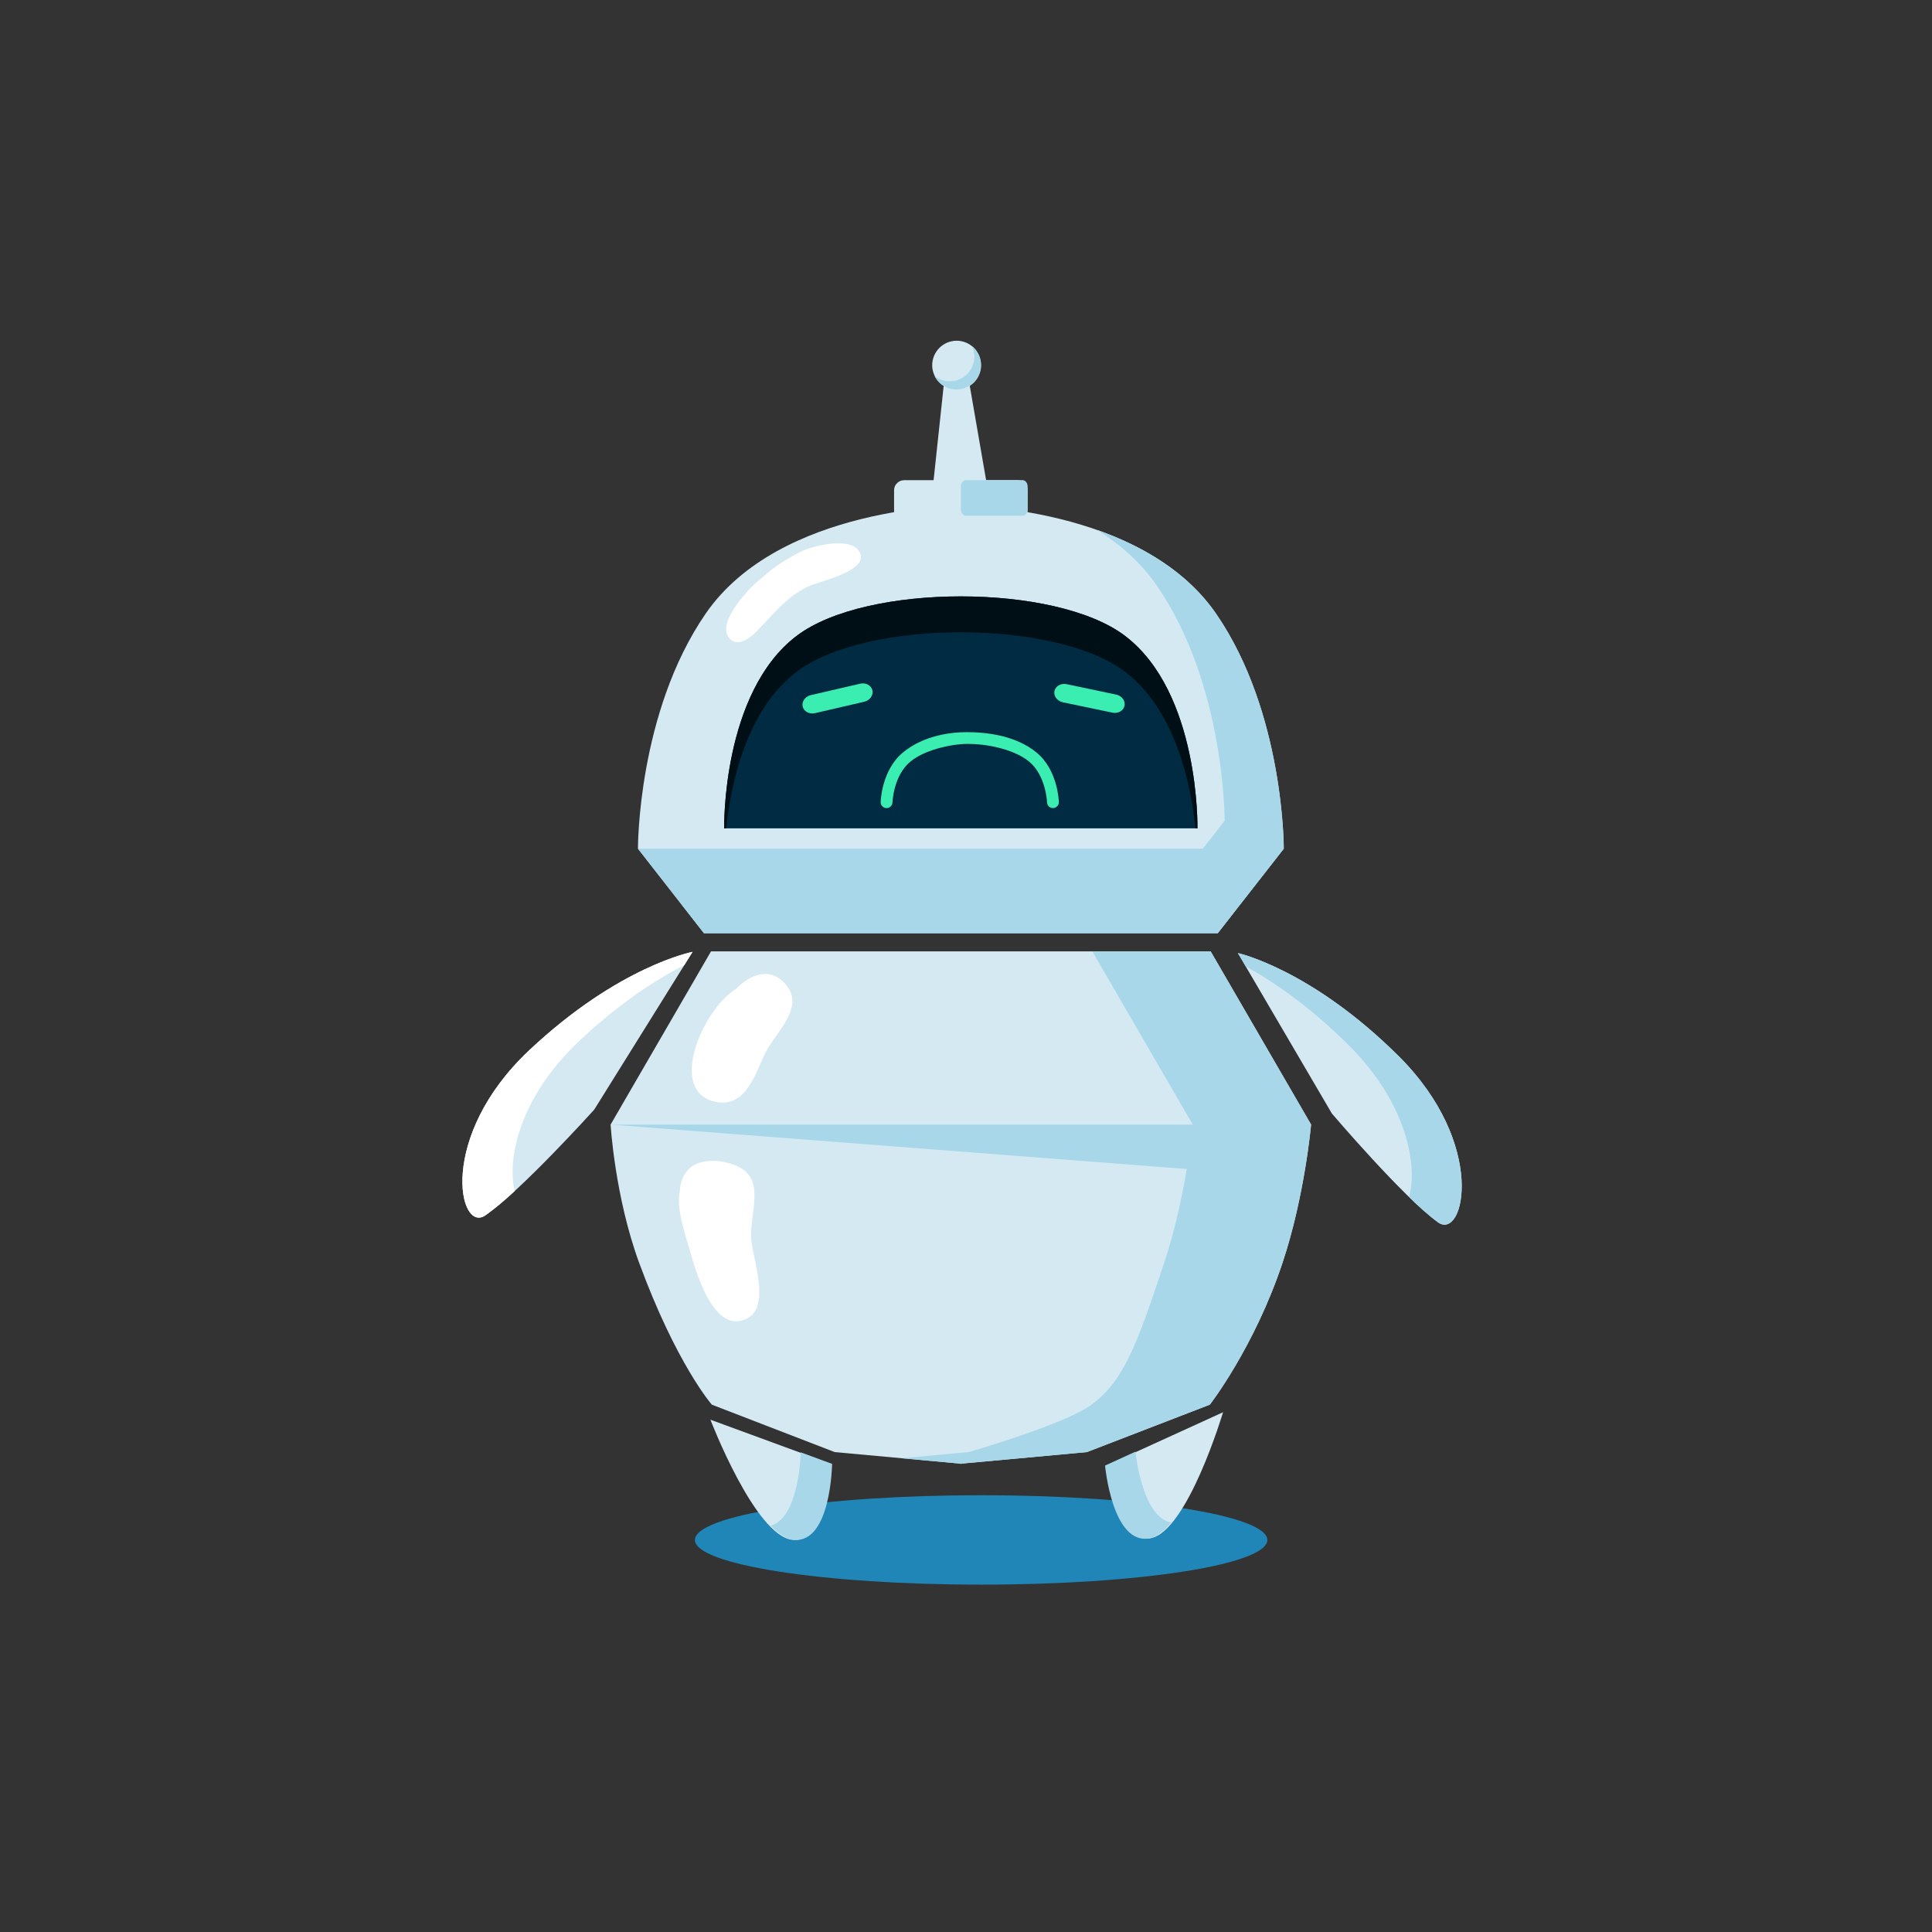 <svg xmlns="http://www.w3.org/2000/svg" xmlns:xlink="http://www.w3.org/1999/xlink" width="150" zoomAndPan="magnify" viewBox="0 0 112.5 112.5" height="150" preserveAspectRatio="xMidYMid meet" version="1.0"><rect x="0" y="0" width="112.5" height="112.5" fill="#333333" stroke="none"/><defs><clipPath id="01cb940e60"><path d="M 40 87 L 74 87 L 74 92.27 L 40 92.27 Z M 40 87 " clip-rule="nonzero"/></clipPath><clipPath id="4969c68a06"><path d="M 54 19.84 L 58 19.84 L 58 23 L 54 23 Z M 54 19.84 " clip-rule="nonzero"/></clipPath></defs><g clip-path="url(#01cb940e60)"><path fill="#2085b7" d="M 73.797 89.672 C 73.797 91.109 66.332 92.273 57.129 92.273 C 47.926 92.273 40.465 91.109 40.465 89.672 C 40.465 88.234 47.926 87.066 57.129 87.066 C 66.332 87.066 73.797 88.234 73.797 89.672 Z M 73.797 89.672 " fill-opacity="1" fill-rule="nonzero"/></g><path fill="#d5e9f2" d="M 70.812 35.738 C 66.48 29.438 55.949 29.438 55.949 29.438 C 55.949 29.438 45.414 29.438 41.086 35.738 C 37.113 41.516 37.148 49.418 37.148 49.418 L 40.988 54.336 L 70.91 54.336 L 74.754 49.418 C 74.754 49.418 74.785 41.516 70.812 35.738 Z M 70.812 35.738 " fill-opacity="1" fill-rule="nonzero"/><path fill="#a8d7e9" d="M 70.816 35.738 C 69.117 33.27 66.469 31.766 63.875 30.852 C 65.215 31.688 66.434 32.75 67.371 34.113 C 71.348 39.895 71.309 47.793 71.309 47.793 L 67.473 52.715 L 39.727 52.715 L 40.996 54.336 L 70.914 54.336 L 74.754 49.418 C 74.754 49.418 74.793 41.516 70.816 35.738 Z M 70.816 35.738 " fill-opacity="1" fill-rule="nonzero"/><path fill="#002b43" d="M 65.496 37.016 C 61.461 33.965 50.438 33.965 46.402 37.016 C 42.02 40.328 42.168 48.234 42.168 48.234 L 69.727 48.234 C 69.727 48.234 69.879 40.328 65.496 37.016 Z M 65.496 37.016 " fill-opacity="1" fill-rule="nonzero"/><path fill="#000f16" d="M 42.285 48.234 C 42.555 45.656 43.449 41.34 46.402 39.105 C 50.438 36.055 61.461 36.055 65.496 39.105 C 68.449 41.34 69.344 45.652 69.613 48.234 L 69.727 48.234 C 69.727 48.234 69.879 40.328 65.496 37.016 C 61.461 33.965 50.438 33.965 46.402 37.016 C 42.02 40.328 42.168 48.234 42.168 48.234 Z M 42.285 48.234 " fill-opacity="1" fill-rule="nonzero"/><path fill="#d5e9f2" d="M 52.652 27.961 L 59.246 27.961 C 59.41 27.961 59.551 28.02 59.664 28.133 C 59.781 28.25 59.836 28.387 59.836 28.551 L 59.836 30.621 C 59.836 30.781 59.781 30.922 59.664 31.035 C 59.551 31.152 59.41 31.211 59.246 31.211 L 52.652 31.211 C 52.488 31.211 52.348 31.152 52.234 31.035 C 52.117 30.922 52.062 30.781 52.062 30.621 L 52.062 28.551 C 52.062 28.387 52.117 28.25 52.234 28.133 C 52.348 28.02 52.488 27.961 52.652 27.961 Z M 52.652 27.961 " fill-opacity="1" fill-rule="nonzero"/><path fill="#d5e9f2" d="M 54.195 29.535 L 55.078 21.27 L 56.262 21.27 L 57.703 29.586 Z M 54.195 29.535 " fill-opacity="1" fill-rule="nonzero"/><g clip-path="url(#4969c68a06)"><path fill="#d5e9f2" d="M 57.129 21.266 C 57.129 21.453 57.094 21.637 57.02 21.809 C 56.949 21.984 56.848 22.137 56.711 22.273 C 56.578 22.406 56.426 22.508 56.25 22.582 C 56.078 22.652 55.895 22.688 55.707 22.688 C 55.516 22.688 55.336 22.652 55.16 22.582 C 54.988 22.508 54.832 22.406 54.699 22.273 C 54.566 22.137 54.465 21.984 54.391 21.809 C 54.32 21.637 54.281 21.453 54.281 21.266 C 54.281 21.078 54.32 20.895 54.391 20.719 C 54.465 20.547 54.566 20.391 54.699 20.258 C 54.832 20.125 54.988 20.023 55.16 19.949 C 55.336 19.879 55.516 19.84 55.707 19.84 C 55.895 19.84 56.078 19.879 56.25 19.949 C 56.426 20.023 56.578 20.125 56.711 20.258 C 56.848 20.391 56.949 20.547 57.02 20.719 C 57.094 20.895 57.129 21.078 57.129 21.266 Z M 57.129 21.266 " fill-opacity="1" fill-rule="nonzero"/></g><path fill="#a8d7e9" d="M 56.594 20.152 C 56.645 20.262 56.684 20.375 56.707 20.496 C 56.73 20.613 56.742 20.734 56.734 20.855 C 56.727 20.973 56.707 21.094 56.668 21.207 C 56.633 21.324 56.582 21.43 56.52 21.535 C 56.453 21.637 56.379 21.73 56.289 21.812 C 56.203 21.895 56.105 21.965 56 22.023 C 55.895 22.082 55.781 22.129 55.664 22.156 C 55.547 22.188 55.43 22.203 55.309 22.203 C 54.977 22.203 54.68 22.102 54.418 21.891 C 54.516 22.082 54.648 22.246 54.816 22.379 C 54.984 22.512 55.176 22.598 55.387 22.645 C 55.594 22.691 55.805 22.691 56.016 22.641 C 56.223 22.594 56.414 22.5 56.582 22.367 C 56.75 22.234 56.879 22.07 56.973 21.875 C 57.066 21.684 57.113 21.48 57.117 21.266 C 57.117 21.051 57.07 20.844 56.98 20.648 C 56.891 20.457 56.762 20.289 56.594 20.152 Z M 56.594 20.152 " fill-opacity="1" fill-rule="nonzero"/><path fill="#a8d7e9" d="M 40.988 54.336 L 70.91 54.336 L 74.75 49.418 L 37.148 49.418 Z M 40.988 54.336 " fill-opacity="1" fill-rule="nonzero"/><path fill="#a8d7e9" d="M 59.836 29.652 C 59.836 29.859 59.703 30.031 59.543 30.031 L 56.246 30.031 C 56.082 30.031 55.953 29.863 55.953 29.652 L 55.953 28.336 C 55.953 28.129 56.082 27.957 56.246 27.957 L 59.543 27.957 C 59.707 27.957 59.84 28.125 59.84 28.336 Z M 59.836 29.652 " fill-opacity="1" fill-rule="nonzero"/><path fill="#ffffff" d="M 50.059 32.152 C 49.586 31.234 47.41 31.758 46.699 32.094 C 46.121 32.367 45.074 32.973 44.406 33.613 C 43.867 34.039 43.398 34.531 42.988 35.082 C 42.648 35.543 42.004 36.488 42.418 37.094 C 42.875 37.758 43.645 37.18 44.023 36.797 C 45.02 35.801 45.781 34.73 47.129 34.121 C 47.789 33.824 50.625 33.234 50.059 32.152 Z M 50.059 32.152 " fill-opacity="1" fill-rule="nonzero"/><path fill="#d5e9f2" d="M 76.344 65.484 L 70.496 55.398 L 41.402 55.398 L 35.555 65.484 C 35.555 65.484 35.805 69.688 37.215 73.527 C 39.383 79.43 41.449 81.793 41.449 81.793 L 48.605 84.555 L 55.883 85.223 L 55.883 85.238 C 55.883 85.238 55.934 85.23 55.949 85.23 C 55.965 85.23 56.016 85.238 56.016 85.238 L 56.016 85.223 L 63.289 84.555 L 70.449 81.793 C 70.449 81.793 73.047 78.445 74.684 73.523 C 75.977 69.645 76.344 65.484 76.344 65.484 Z M 76.344 65.484 " fill-opacity="1" fill-rule="nonzero"/><path fill="#a8d7e9" d="M 70.496 55.398 L 63.605 55.398 L 69.453 65.484 C 69.453 65.484 69.086 69.645 67.793 73.527 C 66.156 78.449 65.422 80.406 63.559 81.793 C 62.02 82.941 56.402 84.555 56.402 84.555 L 52.504 84.914 L 55.883 85.223 L 55.883 85.238 C 55.883 85.238 55.934 85.23 55.949 85.23 C 55.965 85.23 56.016 85.238 56.016 85.238 L 56.016 85.223 L 63.289 84.555 L 70.449 81.793 C 70.449 81.793 73.047 78.445 74.684 73.523 C 75.977 69.641 76.344 65.48 76.344 65.48 Z M 70.496 55.398 " fill-opacity="1" fill-rule="nonzero"/><path fill="#a8d7e9" d="M 35.555 65.484 L 76.344 65.484 L 74.754 68.508 Z M 35.555 65.484 " fill-opacity="1" fill-rule="nonzero"/><path fill="#ffffff" d="M 43.742 72.172 C 43.625 70.711 44.625 68.691 42.953 67.918 C 42.102 67.523 40.645 67.359 39.984 68.211 C 39.734 68.543 39.605 68.918 39.59 69.332 C 39.352 70.375 39.914 71.902 40.176 72.84 C 40.484 73.941 41.559 77.816 43.531 76.762 C 44.875 76.039 43.828 73.258 43.742 72.172 Z M 43.742 72.172 " fill-opacity="1" fill-rule="nonzero"/><path fill="#ffffff" d="M 45.887 57.504 C 45 56.238 43.75 56.664 42.863 57.582 C 40.887 58.785 38.781 63.699 41.777 64.18 C 43.5 64.457 44.027 62.359 44.609 61.223 C 45.145 60.184 46.758 58.746 45.887 57.504 Z M 45.887 57.504 " fill-opacity="1" fill-rule="nonzero"/><path fill="#d5e9f2" d="M 77.555 64.84 C 77.555 64.84 81.73 69.742 83.734 71.176 C 85.25 72.266 86.641 66.664 81.434 61.488 C 76.344 56.43 72.082 55.496 72.082 55.496 Z M 77.555 64.84 " fill-opacity="1" fill-rule="nonzero"/><path fill="#a8d7e9" d="M 81.434 61.488 C 76.344 56.43 72.082 55.496 72.082 55.496 L 72.539 56.273 C 74.172 57.172 76.266 58.605 78.527 60.852 C 82.023 64.328 82.543 67.996 82.047 69.699 C 82.574 70.23 83.137 70.723 83.734 71.176 C 85.246 72.266 86.641 66.664 81.434 61.488 Z M 81.434 61.488 " fill-opacity="1" fill-rule="nonzero"/><path fill="#d5e9f2" d="M 34.602 64.613 C 34.602 64.613 30.289 69.395 28.254 70.777 C 26.707 71.82 25.469 66.188 30.816 61.156 C 36.043 56.238 40.328 55.426 40.328 55.426 Z M 34.602 64.613 " fill-opacity="1" fill-rule="nonzero"/><path fill="#ffffff" d="M 30.816 61.156 C 36.043 56.238 40.328 55.426 40.328 55.426 L 39.852 56.191 C 38.195 57.043 36.062 58.418 33.742 60.602 C 30.148 63.977 29.527 67.629 29.977 69.348 C 29.434 69.863 28.859 70.34 28.254 70.777 C 26.707 71.824 25.469 66.188 30.816 61.156 Z M 30.816 61.156 " fill-opacity="1" fill-rule="nonzero"/><path fill="#d5e9f2" d="M 41.367 82.668 C 41.367 82.668 43.965 89.441 46.141 89.664 C 48.316 89.887 48.379 85.242 48.379 85.242 Z M 41.367 82.668 " fill-opacity="1" fill-rule="nonzero"/><path fill="#a8d7e9" d="M 46.629 84.57 C 46.605 85.227 46.402 88.434 44.875 88.84 C 45.32 89.309 45.777 89.617 46.215 89.664 C 48.391 89.883 48.453 85.242 48.453 85.242 Z M 46.629 84.57 " fill-opacity="1" fill-rule="nonzero"/><path fill="#d5e9f2" d="M 71.219 82.234 C 71.219 82.234 69.145 89.188 66.992 89.574 C 64.84 89.961 64.422 85.336 64.422 85.336 Z M 71.219 82.234 " fill-opacity="1" fill-rule="nonzero"/><path fill="#a8d7e9" d="M 66.117 84.531 C 66.191 85.188 66.637 88.367 68.195 88.656 C 67.781 89.156 67.352 89.5 66.918 89.578 C 64.766 89.965 64.348 85.34 64.348 85.34 Z M 66.117 84.531 " fill-opacity="1" fill-rule="nonzero"/><path fill="#3aedb1" d="M 61.32 47.055 C 61.227 47.055 61.145 47.023 61.074 46.961 C 61.008 46.895 60.973 46.812 60.969 46.719 C 60.969 46.699 60.906 45.16 59.926 44.348 C 58.988 43.574 57.293 43.316 56.469 43.32 C 55.699 43.285 53.949 43.574 53.012 44.348 C 52.031 45.156 51.969 46.695 51.969 46.719 C 51.965 46.816 51.93 46.895 51.859 46.961 C 51.793 47.027 51.711 47.059 51.613 47.055 C 51.52 47.051 51.441 47.016 51.375 46.945 C 51.309 46.879 51.277 46.793 51.281 46.699 C 51.281 46.625 51.348 44.832 52.574 43.82 C 53.824 42.789 55.438 42.633 56.301 42.633 C 57.336 42.633 59.109 42.789 60.359 43.82 C 61.59 44.832 61.656 46.625 61.656 46.699 C 61.66 46.797 61.629 46.879 61.562 46.945 C 61.496 47.016 61.418 47.051 61.32 47.055 Z M 61.32 47.055 " fill-opacity="1" fill-rule="nonzero"/><path fill="#3aedb1" d="M 50.801 40.195 C 50.867 40.48 50.652 40.785 50.324 40.863 L 47.457 41.527 C 47.129 41.602 46.805 41.43 46.738 41.141 C 46.672 40.855 46.887 40.555 47.211 40.477 L 50.082 39.812 C 50.41 39.734 50.73 39.906 50.801 40.195 Z M 50.801 40.195 " fill-opacity="1" fill-rule="nonzero"/><path fill="#3aedb1" d="M 65.48 41.098 C 65.422 41.387 65.102 41.57 64.77 41.496 L 61.891 40.895 C 61.559 40.824 61.34 40.531 61.402 40.238 C 61.461 39.949 61.781 39.77 62.113 39.84 L 64.992 40.445 C 65.324 40.516 65.543 40.805 65.48 41.098 Z M 65.48 41.098 " fill-opacity="1" fill-rule="nonzero"/></svg>